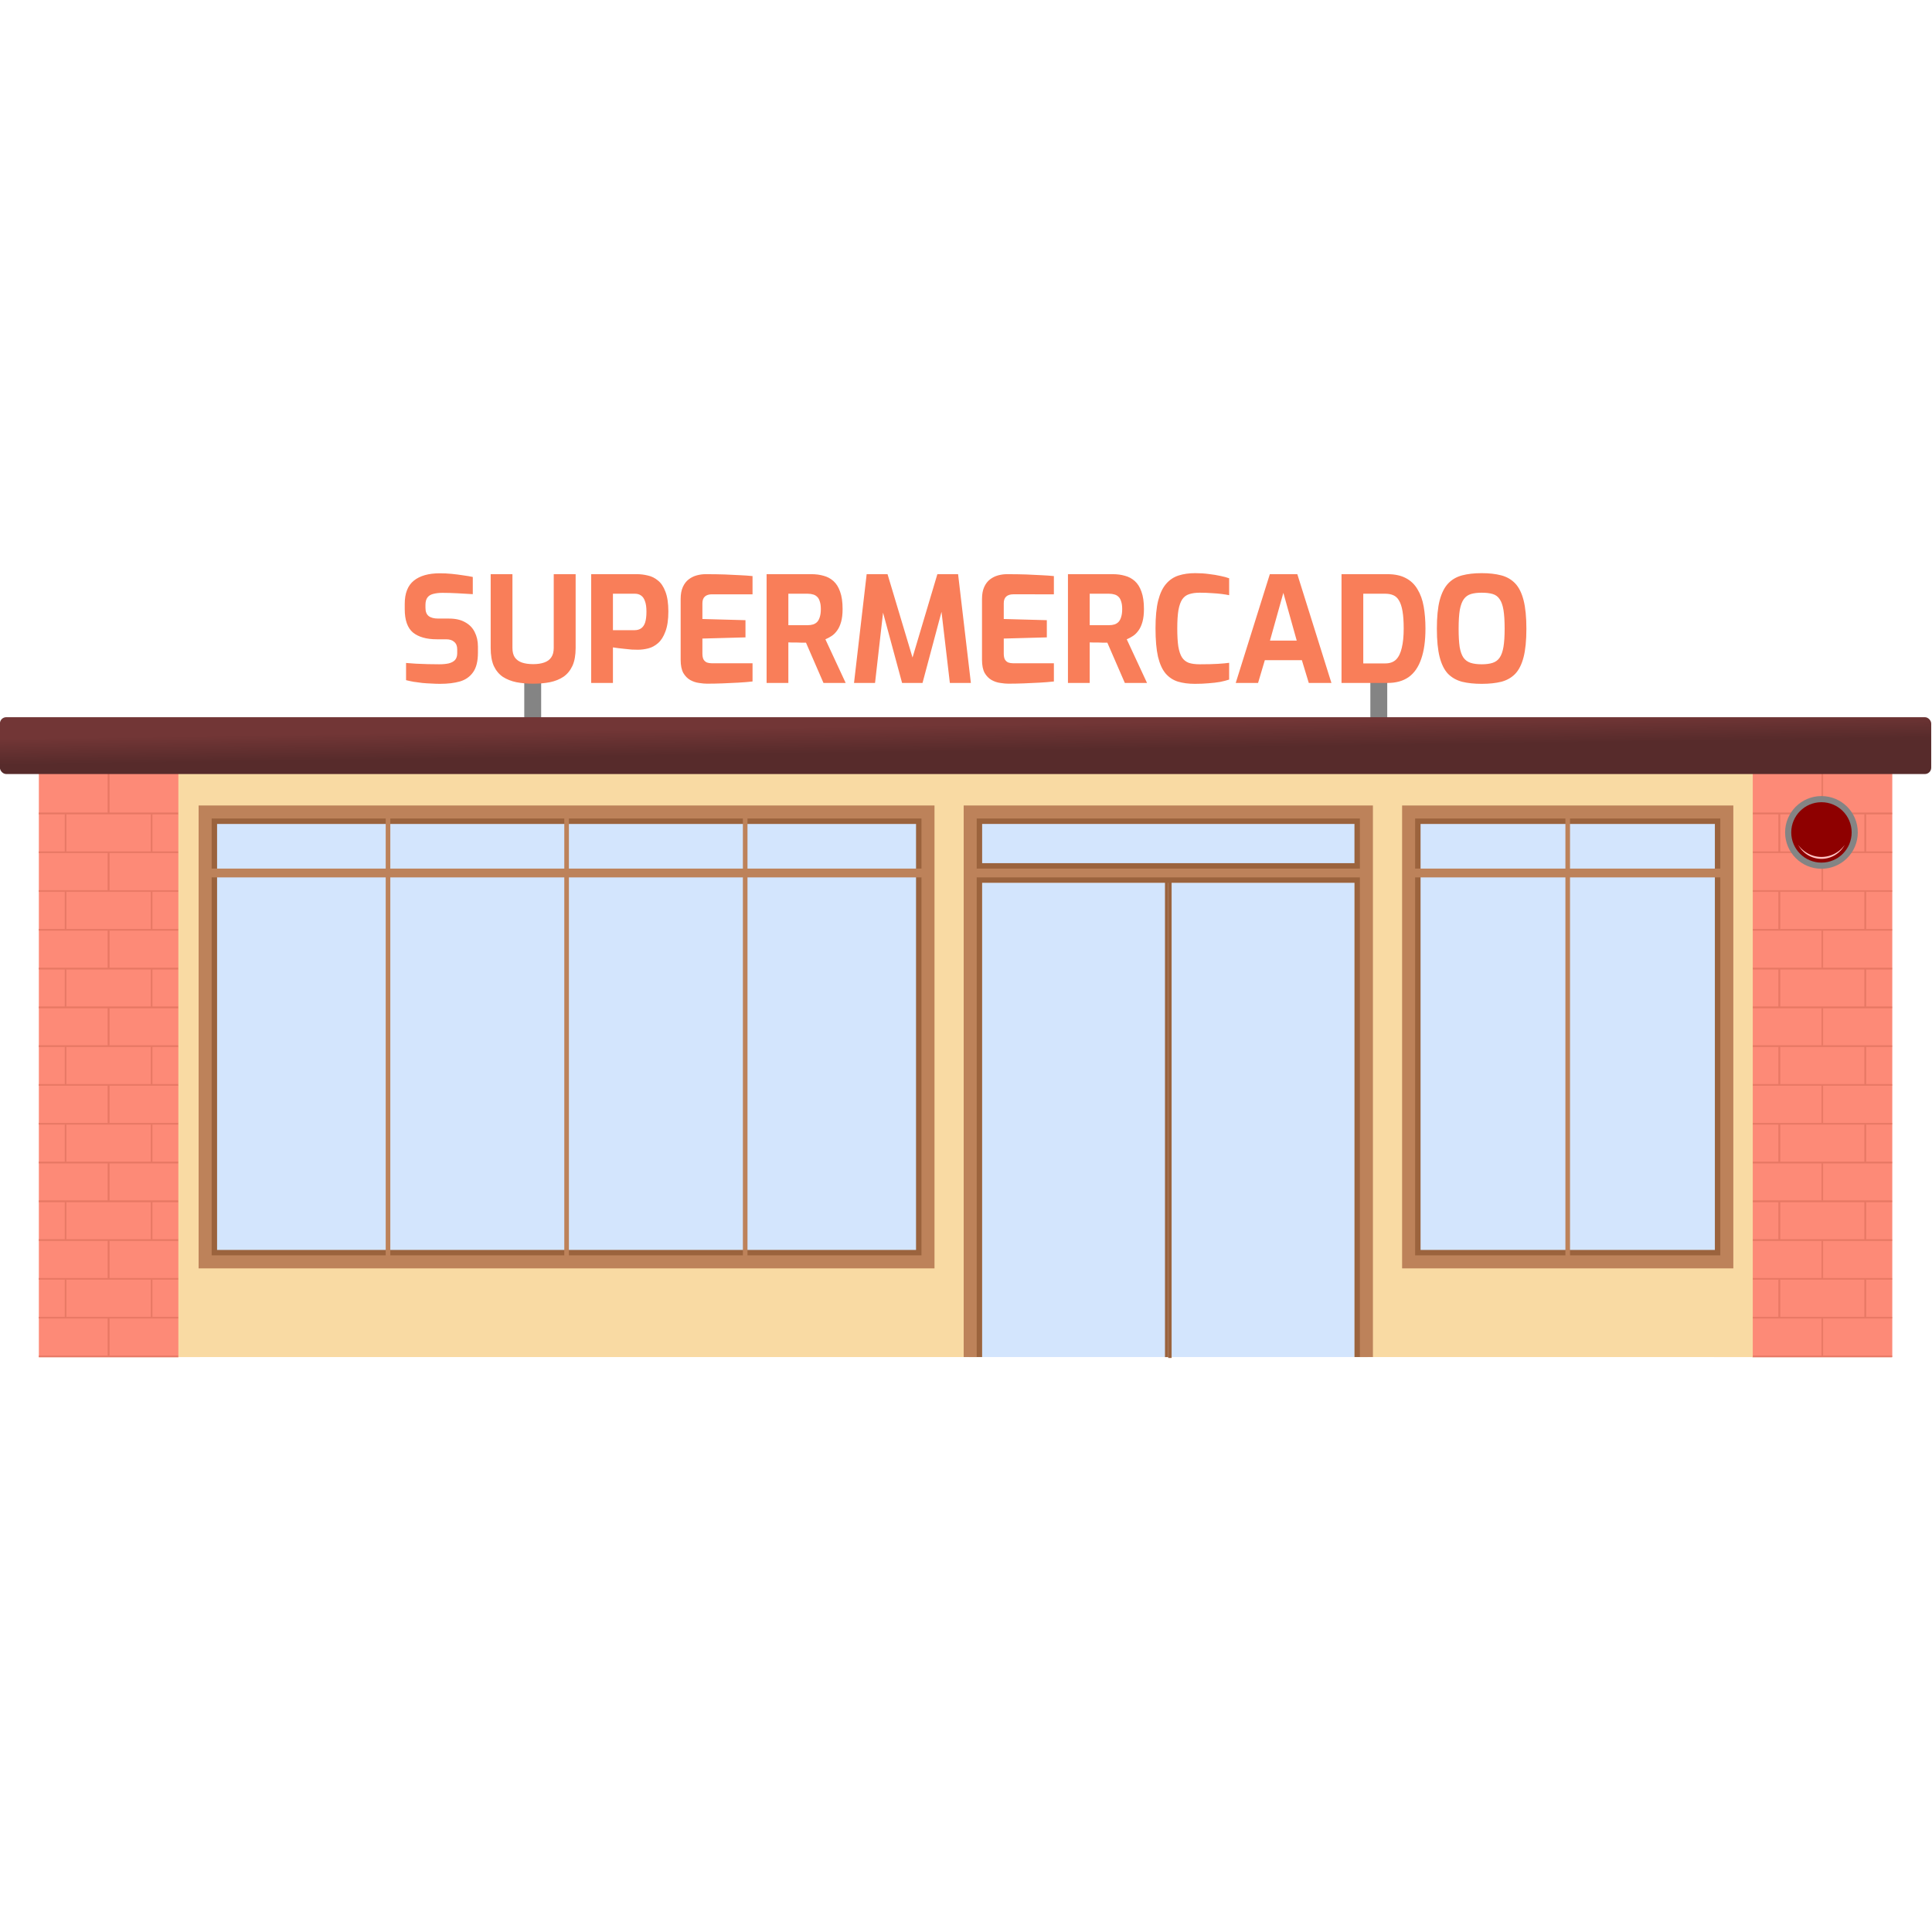 <?xml version="1.0" encoding="UTF-8" standalone="no"?>
<!-- Created with Inkscape (http://www.inkscape.org/) -->

<svg
   width="1000"
   height="1000"
   viewBox="0 0 1000 1000"
   version="1.1"
   id="svg1"
   inkscape:version="1.4 (86a8ad7, 2024-10-11)"
   sodipodi:docname="exp1 - IMG4 - inkscape.svg"
   xml:space="preserve"
   inkscape:export-filename="exp1 - IMG4 - imgPD.svg"
   inkscape:export-xdpi="96"
   inkscape:export-ydpi="96"
   xmlns:inkscape="http://www.inkscape.org/namespaces/inkscape"
   xmlns:sodipodi="http://sodipodi.sourceforge.net/DTD/sodipodi-0.dtd"
   xmlns:xlink="http://www.w3.org/1999/xlink"
   xmlns="http://www.w3.org/2000/svg"
   xmlns:svg="http://www.w3.org/2000/svg"><sodipodi:namedview
     id="namedview1"
     pagecolor="#505050"
     bordercolor="#eeeeee"
     borderopacity="1"
     inkscape:showpageshadow="0"
     inkscape:pageopacity="0"
     inkscape:pagecheckerboard="0"
     inkscape:deskcolor="#505050"
     inkscape:document-units="px"
     inkscape:zoom="0.70710678"
     inkscape:cx="505.58135"
     inkscape:cy="497.09606"
     inkscape:window-width="1920"
     inkscape:window-height="991"
     inkscape:window-x="-9"
     inkscape:window-y="-9"
     inkscape:window-maximized="1"
     inkscape:current-layer="g17"
     showguides="true"
     showgrid="false" /><defs
     id="defs1"><linearGradient
       id="linearGradient4"
       inkscape:collect="always"><stop
         style="stop-color:#723636;stop-opacity:1;"
         offset="0"
         id="stop4" /><stop
         style="stop-color:#572b2b;stop-opacity:1;"
         offset="1"
         id="stop5" /></linearGradient><filter
       style="color-interpolation-filters:sRGB;"
       inkscape:label="Drop Shadow"
       id="filter71"
       x="-0.085"
       y="-0.648"
       width="1.179"
       height="2.373"><feFlood
         result="flood"
         in="SourceGraphic"
         flood-opacity="0.286"
         flood-color="rgb(0,0,0)"
         id="feFlood70" /><feGaussianBlur
         result="blur"
         in="SourceGraphic"
         stdDeviation="35.294"
         id="feGaussianBlur70" /><feOffset
         result="offset"
         in="blur"
         dx="10"
         dy="10"
         id="feOffset70" /><feComposite
         result="comp1"
         operator="in"
         in="flood"
         in2="offset"
         id="feComposite70" /><feComposite
         result="comp2"
         operator="over"
         in="SourceGraphic"
         in2="comp1"
         id="feComposite71" /></filter><filter
       style="color-interpolation-filters:sRGB;"
       inkscape:label="Drop Shadow"
       id="filter73"
       x="-0.124"
       y="-0.686"
       width="1.262"
       height="2.454"><feFlood
         result="flood"
         in="SourceGraphic"
         flood-opacity="0.286"
         flood-color="rgb(0,0,0)"
         id="feFlood71" /><feGaussianBlur
         result="blur"
         in="SourceGraphic"
         stdDeviation="35.294"
         id="feGaussianBlur71" /><feOffset
         result="offset"
         in="blur"
         dx="10"
         dy="10"
         id="feOffset71" /><feComposite
         result="comp1"
         operator="in"
         in="flood"
         in2="offset"
         id="feComposite72" /><feComposite
         result="comp2"
         operator="over"
         in="SourceGraphic"
         in2="comp1"
         id="feComposite73" /></filter><filter
       style="color-interpolation-filters:sRGB;"
       inkscape:label="Drop Shadow"
       id="filter75"
       x="-0.094"
       y="-0.156"
       width="1.199"
       height="1.331"><feFlood
         result="flood"
         in="SourceGraphic"
         flood-opacity="0.286"
         flood-color="rgb(0,0,0)"
         id="feFlood73" /><feGaussianBlur
         result="blur"
         in="SourceGraphic"
         stdDeviation="35.294"
         id="feGaussianBlur73" /><feOffset
         result="offset"
         in="blur"
         dx="10"
         dy="10"
         id="feOffset73" /><feComposite
         result="comp1"
         operator="in"
         in="flood"
         in2="offset"
         id="feComposite74" /><feComposite
         result="comp2"
         operator="over"
         in="SourceGraphic"
         in2="comp1"
         id="feComposite75" /></filter><filter
       style="color-interpolation-filters:sRGB;"
       inkscape:label="Drop Shadow"
       id="filter79"
       x="-0.097"
       y="-0.107"
       width="1.215"
       height="1.237"><feFlood
         result="flood"
         in="SourceGraphic"
         flood-opacity="0.286"
         flood-color="rgb(0,0,0)"
         id="feFlood78" /><feGaussianBlur
         result="blur"
         in="SourceGraphic"
         stdDeviation="20"
         id="feGaussianBlur78" /><feOffset
         result="offset"
         in="blur"
         dx="10"
         dy="10"
         id="feOffset78" /><feComposite
         result="comp1"
         operator="in"
         in="flood"
         in2="offset"
         id="feComposite78" /><feComposite
         result="comp2"
         operator="over"
         in="SourceGraphic"
         in2="comp1"
         id="feComposite79" /></filter><linearGradient
       inkscape:collect="always"
       xlink:href="#linearGradient4"
       id="linearGradient5"
       x1="192.703"
       y1="487.034"
       x2="192.877"
       y2="499.26"
       gradientUnits="userSpaceOnUse" /></defs><g
     inkscape:label="Camada 1"
     inkscape:groupmode="layer"
     id="layer1"
     style="display:inline"><g
       id="g17"
       style="display:inline"
       inkscape:label="Supermercado"
       transform="matrix(1.124,0,0,1.124,-124.046,-166.441)"><g
         id="g35"
         inkscape:label="Porta"
         style="display:inline"><g
           id="g31"
           inkscape:label="Porta Direita"
           style="display:inline"><rect
             style="display:inline;fill:#d3e5fd;fill-opacity:1;stroke:none;stroke-width:5;stroke-linecap:round;stroke-linejoin:miter;stroke-dasharray:none;stroke-opacity:1;paint-order:markers fill stroke"
             id="rect30"
             width="85.727"
             height="218.385"
             x="648.36"
             y="554.615"
             inkscape:label="PRight" /><rect
             style="display:inline;fill:#9b633d;fill-opacity:1;stroke:#9b633d;stroke-width:0.05;stroke-linecap:round;stroke-linejoin:miter;stroke-dasharray:none;stroke-opacity:1;paint-order:markers fill stroke"
             id="rect31"
             width="1.5"
             height="218.979"
             x="648.36"
             y="554.396" /></g><g
           id="g33"
           inkscape:label="Porta Esquerda"
           style="display:inline"><rect
             style="display:inline;fill:#d3e5fd;fill-opacity:1;stroke:none;stroke-width:5;stroke-linecap:round;stroke-linejoin:miter;stroke-dasharray:none;stroke-opacity:1;paint-order:markers fill stroke"
             id="rect32"
             width="85.727"
             height="218.385"
             x="562.633"
             y="554.615"
             inkscape:label="PLeft" /><rect
             style="display:inline;fill:#9b633d;fill-opacity:1;stroke:#9b633d;stroke-width:0.05;stroke-linecap:round;stroke-linejoin:miter;stroke-dasharray:none;stroke-opacity:1;paint-order:markers fill stroke"
             id="rect33"
             width="1.5"
             height="218.979"
             x="646.86"
             y="554.021" /></g></g><g
         id="g5"
         inkscape:label="Texto"><path
           id="rect35"
           style="display:inline;fill:#848484;fill-opacity:1;stroke:none;stroke-width:0.05;stroke-linecap:round;stroke-linejoin:miter;stroke-dasharray:none;stroke-opacity:1;paint-order:markers fill stroke"
           d="m 741.402,456.969 v 27.223 h 7.777 v -27.223 z m -389.617,1.768 v 27.223 h 7.779 v -27.223 z" /><path
           d="m 313.054,462.982 q -1.963,0 -4.062,-0.135 -2.031,-0.068 -4.197,-0.271 -2.099,-0.271 -3.994,-0.542 -1.895,-0.338 -3.452,-0.745 v -7.92 q 2.031,0.203 4.603,0.338 2.572,0.135 5.348,0.203 2.775,0.068 5.28,0.068 2.572,0 4.4,-0.406 1.895,-0.474 2.911,-1.557 1.015,-1.151 1.015,-3.114 v -1.828 q 0,-2.234 -1.354,-3.385 -1.286,-1.218 -3.723,-1.218 h -4.265 q -7.176,0 -11.034,-3.114 -3.791,-3.182 -3.791,-10.763 v -2.437 q 0,-7.311 4.197,-10.696 4.197,-3.385 11.982,-3.385 2.775,0 5.483,0.271 2.775,0.271 5.28,0.677 2.572,0.338 4.4,0.745 v 7.92 q -3.114,-0.203 -6.972,-0.406 -3.791,-0.203 -7.04,-0.203 -2.302,0 -4.129,0.474 -1.76,0.406 -2.708,1.625 -0.948,1.218 -0.948,3.452 v 1.354 q 0,2.64 1.489,3.791 1.489,1.151 4.4,1.151 h 4.942 q 4.535,0 7.446,1.692 2.979,1.625 4.4,4.535 1.489,2.911 1.489,6.634 v 2.843 q 0,5.889 -2.234,9.003 -2.166,3.114 -6.092,4.265 -3.859,1.083 -9.071,1.083 z m 42.827,-0.068 q -4.129,0 -7.717,-0.677 -3.588,-0.745 -6.296,-2.505 -2.64,-1.828 -4.129,-5.009 -1.422,-3.249 -1.422,-8.259 v -33.982 h 10.019 v 33.915 q 0,2.775 1.083,4.4 1.151,1.625 3.249,2.369 2.166,0.745 5.212,0.745 2.979,0 5.077,-0.745 2.166,-0.745 3.249,-2.369 1.151,-1.625 1.151,-4.4 v -33.915 h 10.086 v 33.982 q 0,5.009 -1.489,8.259 -1.489,3.182 -4.129,5.009 -2.64,1.76 -6.228,2.505 -3.52,0.677 -7.717,0.677 z m 26.716,-0.338 v -50.093 h 21.12 q 2.437,0 4.942,0.609 2.572,0.542 4.671,2.302 2.166,1.692 3.452,5.145 1.354,3.452 1.354,9.139 0,5.686 -1.354,9.206 -1.286,3.52 -3.385,5.348 -2.099,1.828 -4.535,2.437 -2.437,0.609 -4.739,0.609 -1.218,0 -2.843,-0.068 -1.625,-0.135 -3.317,-0.338 -1.625,-0.203 -3.046,-0.338 -1.422,-0.203 -2.302,-0.338 v 16.382 z m 10.019,-24.302 h 9.951 q 1.76,0 2.979,-0.812 1.286,-0.88 1.895,-2.708 0.609,-1.895 0.609,-5.009 0,-3.046 -0.677,-4.806 -0.609,-1.828 -1.828,-2.64 -1.151,-0.812 -2.775,-0.812 h -10.154 z m 43.369,24.641 q -1.625,0 -3.723,-0.338 -2.099,-0.271 -4.062,-1.354 -1.895,-1.083 -3.182,-3.249 -1.218,-2.234 -1.218,-6.092 v -27.958 q 0,-3.317 1.015,-5.551 1.015,-2.234 2.708,-3.52 1.692,-1.286 3.723,-1.828 2.031,-0.542 3.994,-0.542 5.077,0 8.936,0.135 3.926,0.135 7.04,0.338 3.114,0.135 5.686,0.406 v 8.394 h -18.684 q -2.099,0 -3.249,1.015 -1.151,1.015 -1.151,3.114 v 7.243 l 19.834,0.542 v 7.92 l -19.834,0.542 v 6.905 q 0,1.76 0.542,2.775 0.609,0.948 1.557,1.354 1.015,0.338 2.099,0.338 h 18.887 v 8.394 q -2.979,0.338 -6.634,0.542 -3.588,0.203 -7.311,0.338 -3.655,0.135 -6.972,0.135 z m 27.393,-0.338 v -50.093 h 20.714 q 2.979,0 5.551,0.745 2.572,0.677 4.535,2.437 1.963,1.76 3.046,4.874 1.151,3.114 1.151,7.988 0,3.452 -0.677,5.889 -0.677,2.437 -1.828,3.994 -1.083,1.557 -2.505,2.505 -1.422,0.948 -2.911,1.557 l 9.342,20.105 h -10.222 l -8.056,-18.548 q -0.812,0 -1.895,0 -1.015,-0.068 -2.099,-0.068 -1.083,0 -2.166,0 -1.083,0 -1.963,-0.068 v 18.684 z m 10.019,-26.604 h 8.936 q 1.354,0 2.437,-0.338 1.083,-0.338 1.895,-1.151 0.812,-0.88 1.218,-2.302 0.474,-1.422 0.474,-3.655 0,-2.099 -0.474,-3.452 -0.406,-1.422 -1.218,-2.166 -0.812,-0.812 -1.895,-1.083 -1.083,-0.338 -2.437,-0.338 h -8.936 z m 30.236,26.604 5.822,-50.093 h 9.613 l 11.508,38.382 11.44,-38.382 h 9.545 l 5.889,50.093 h -9.68 l -4.332,-36.893 1.557,0.135 -9.816,36.758 h -9.409 l -9.951,-36.758 1.692,-0.068 -4.197,36.825 z m 71.123,0.338 q -1.625,0 -3.723,-0.338 -2.099,-0.271 -4.062,-1.354 -1.895,-1.083 -3.182,-3.249 -1.218,-2.234 -1.218,-6.092 v -27.958 q 0,-3.317 1.015,-5.551 1.015,-2.234 2.708,-3.52 1.692,-1.286 3.723,-1.828 2.031,-0.542 3.994,-0.542 5.077,0 8.936,0.135 3.926,0.135 7.04,0.338 3.114,0.135 5.686,0.406 v 8.394 H 576.989 q -2.099,0 -3.249,1.015 -1.151,1.015 -1.151,3.114 v 7.243 l 19.834,0.542 v 7.92 l -19.834,0.542 v 6.905 q 0,1.76 0.542,2.775 0.609,0.948 1.557,1.354 1.015,0.338 2.099,0.338 h 18.887 v 8.394 q -2.979,0.338 -6.634,0.542 -3.588,0.203 -7.311,0.338 -3.655,0.135 -6.972,0.135 z m 27.393,-0.338 v -50.093 h 20.714 q 2.979,0 5.551,0.745 2.572,0.677 4.535,2.437 1.963,1.76 3.046,4.874 1.151,3.114 1.151,7.988 0,3.452 -0.677,5.889 -0.677,2.437 -1.828,3.994 -1.083,1.557 -2.505,2.505 -1.422,0.948 -2.911,1.557 l 9.342,20.105 h -10.222 l -8.056,-18.548 q -0.812,0 -1.895,0 -1.015,-0.068 -2.099,-0.068 -1.083,0 -2.166,0 -1.083,0 -1.963,-0.068 v 18.684 z m 10.019,-26.604 h 8.936 q 1.354,0 2.437,-0.338 1.083,-0.338 1.895,-1.151 0.812,-0.88 1.218,-2.302 0.474,-1.422 0.474,-3.655 0,-2.099 -0.474,-3.452 -0.406,-1.422 -1.218,-2.166 -0.812,-0.812 -1.895,-1.083 -1.083,-0.338 -2.437,-0.338 h -8.936 z m 48.446,27.01 q -4.4,0 -7.785,-1.015 -3.317,-1.015 -5.686,-3.723 -2.302,-2.708 -3.52,-7.717 -1.151,-5.077 -1.151,-13.133 0,-7.785 1.218,-12.726 1.286,-5.009 3.655,-7.717 2.369,-2.775 5.754,-3.859 3.385,-1.083 7.649,-1.083 3.385,0 6.296,0.406 2.979,0.338 5.348,0.88 2.369,0.474 3.994,1.083 v 7.785 q -1.218,-0.271 -3.317,-0.542 -2.031,-0.271 -4.671,-0.406 -2.64,-0.203 -5.551,-0.203 -2.843,0 -4.874,0.677 -1.963,0.609 -3.182,2.369 -1.151,1.692 -1.76,4.942 -0.542,3.249 -0.542,8.462 0,5.009 0.474,8.259 0.542,3.249 1.692,5.077 1.151,1.76 3.114,2.505 2.031,0.677 5.077,0.677 5.145,0 8.326,-0.203 3.249,-0.203 5.212,-0.474 v 7.717 q -1.828,0.609 -4.197,1.083 -2.369,0.406 -5.212,0.609 -2.843,0.271 -6.363,0.271 z m 18.796,-0.406 15.705,-50.093 h 12.659 l 15.705,50.093 H 713.052 L 709.87,452.084 h -17.059 l -3.114,10.493 z m 15.773,-19.496 h 12.32 l -6.16,-22.001 z m 32.944,19.496 v -50.093 h 21.188 q 5.077,0 8.462,1.828 3.385,1.76 5.348,5.145 2.031,3.317 2.843,7.92 0.812,4.603 0.812,10.154 0,8.462 -1.963,14.013 -1.895,5.551 -5.754,8.326 -3.859,2.708 -9.748,2.708 z m 10.019,-9.003 h 10.154 q 3.114,0 4.942,-1.76 1.828,-1.828 2.64,-5.416 0.88,-3.588 0.88,-8.868 0,-4.874 -0.542,-7.988 -0.542,-3.182 -1.625,-4.942 -1.015,-1.76 -2.64,-2.437 -1.557,-0.677 -3.655,-0.677 h -10.154 z m 54.538,9.409 q -5.145,0 -9.003,-0.948 -3.859,-1.015 -6.499,-3.655 -2.572,-2.708 -3.859,-7.717 -1.286,-5.009 -1.286,-13.065 0,-8.056 1.286,-13.065 1.354,-5.077 3.926,-7.785 2.572,-2.708 6.431,-3.723 3.859,-1.015 9.003,-1.015 5.145,0 9.003,1.015 3.859,1.015 6.431,3.723 2.572,2.708 3.859,7.785 1.286,5.009 1.286,13.065 0,8.056 -1.286,13.065 -1.286,5.009 -3.859,7.717 -2.572,2.64 -6.431,3.655 -3.859,0.948 -9.003,0.948 z m 0,-9.003 q 3.046,0 5.077,-0.677 2.031,-0.677 3.182,-2.369 1.218,-1.76 1.76,-4.942 0.542,-3.249 0.542,-8.394 0,-5.416 -0.542,-8.665 -0.542,-3.249 -1.76,-4.942 -1.151,-1.76 -3.182,-2.369 -2.031,-0.609 -5.077,-0.609 -2.911,0 -4.942,0.609 -2.031,0.609 -3.317,2.369 -1.218,1.692 -1.828,4.942 -0.542,3.249 -0.542,8.665 0,5.145 0.474,8.394 0.542,3.182 1.76,4.942 1.218,1.692 3.249,2.369 2.099,0.677 5.145,0.677 z"
           id="text1"
           style="font-weight:bold;font-size:67.694px;line-height:1;font-family:Exo;-inkscape-font-specification:'Exo Bold';text-align:center;letter-spacing:-0.836px;word-spacing:0.353px;text-anchor:middle;display:inline;fill:#f97e59;fill-opacity:1;stroke-width:2.821;stroke-linecap:round;stroke-linejoin:round;paint-order:stroke fill markers"
           aria-label="SUPERMERCADO"
           inkscape:label="SupermercadoTexto" /></g><g
         id="g2"
         style="display:inline"><rect
           style="display:inline;fill:#fd8a77;fill-opacity:1;stroke-width:35;stroke-linecap:round;stroke-linejoin:round;paint-order:markers stroke fill"
           id="rect1"
           width="82.047"
           height="268.75"
           x="899.703"
           y="504.25"
           inkscape:label="Parede Tijolo 2" /><rect
           style="display:inline;fill:#fd8a77;fill-opacity:1;stroke-width:35;stroke-linecap:round;stroke-linejoin:round;paint-order:markers stroke fill"
           id="rect29"
           width="74.268"
           height="268.75"
           x="128.25"
           y="504.25"
           inkscape:label="Parede Tijolo 1" /><path
           id="rect4"
           style="display:inline;fill:#e77864;fill-opacity:1;stroke:#e77864;stroke-width:0.2;stroke-linecap:butt;stroke-linejoin:miter;stroke-dasharray:none;stroke-opacity:1;paint-order:markers stroke fill"
           d="m 160.088,504.35 v 18.035 h -31.736 v 0.576 h 11.936 v 17.283 h -11.936 v 0.576 h 31.736 v 17.283 h -31.736 v 0.576 h 11.936 v 17.285 h -11.936 v 0.574 h 31.736 v 17.285 h -31.736 v 0.576 h 11.936 v 17.283 h -11.936 v 0.576 h 31.736 v 17.285 h -31.736 v 0.574 h 11.936 v 17.285 h -11.936 v 0.576 h 31.736 v 17.283 h -31.736 v 0.576 h 11.936 V 683.125 h -11.936 v 0.574 h 31.736 v 17.285 h -31.736 v 0.576 h 11.936 v 17.283 h -11.936 v 0.576 h 31.736 v 17.283 h -31.736 v 0.576 h 11.936 v 17.285 h -11.936 v 0.576 h 31.736 v 17.283 H 128.352 V 773 h 64.047 v -0.576 h -31.736 v -17.283 h 31.736 v -0.576 h -11.938 V 737.279 h 11.938 v -0.576 h -31.736 v -17.283 h 31.736 v -0.576 h -11.938 v -17.283 h 11.938 v -0.576 h -31.736 v -17.285 h 31.736 V 683.125 h -11.938 v -17.285 h 11.938 v -0.576 h -31.736 v -17.283 h 31.736 v -0.576 h -11.938 v -17.285 h 11.938 v -0.574 h -31.736 v -17.285 h 31.736 v -0.576 h -11.938 v -17.283 h 11.938 v -0.576 h -31.736 v -17.285 h 31.736 v -0.574 h -11.938 v -17.285 h 11.938 v -0.576 h -31.736 v -17.283 h 31.736 v -0.576 h -11.938 v -17.283 h 11.938 v -0.576 h -31.736 v -18.035 z m 789.148,0 v 18.035 H 917.5 v 0.576 h 11.936 v 17.283 H 917.5 v 0.576 h 31.736 v 17.283 H 917.5 v 0.576 h 11.936 v 17.285 H 917.5 v 0.574 h 31.736 v 17.285 H 917.5 v 0.576 h 11.936 v 17.283 H 917.5 v 0.576 h 31.736 v 17.285 H 917.5 v 0.574 h 11.936 V 647.404 H 917.5 v 0.576 h 31.736 v 17.283 H 917.5 v 0.576 h 11.936 V 683.125 H 917.5 v 0.574 h 31.736 v 17.285 H 917.5 v 0.576 h 11.936 v 17.283 H 917.5 v 0.576 h 31.736 v 17.283 H 917.5 v 0.576 h 11.936 v 17.285 H 917.5 v 0.576 h 31.736 v 17.283 H 917.5 V 773 h 64.047 v -0.576 h -31.736 v -17.283 h 31.736 v -0.576 h -11.938 V 737.279 h 11.938 v -0.576 h -31.736 v -17.283 h 31.736 v -0.576 h -11.938 v -17.283 h 11.938 v -0.576 h -31.736 v -17.285 h 31.736 V 683.125 h -11.938 v -17.285 h 11.938 v -0.576 h -31.736 v -17.283 h 31.736 v -0.576 h -11.938 v -17.285 h 11.938 v -0.574 h -31.736 v -17.285 h 31.736 v -0.576 h -11.938 v -17.283 h 11.938 v -0.576 h -31.736 v -17.285 h 31.736 v -0.574 h -11.938 v -17.285 h 11.938 v -0.576 h -31.736 v -17.283 h 31.736 v -0.576 h -11.938 v -17.283 h 11.938 v -0.576 h -31.736 v -18.035 z m -808.371,18.611 h 39.02 v 17.283 h -39.02 z m 789.148,0 h 39.02 v 17.283 h -39.02 z m -789.148,35.719 h 39.02 v 17.285 h -39.02 z m 789.148,0 h 39.02 v 17.285 h -39.02 z m -789.148,35.721 h 39.02 v 17.283 h -39.02 z m 789.148,0 h 39.02 v 17.283 h -39.02 z m -789.148,35.719 h 39.02 v 17.285 h -39.02 z m 789.148,0 h 39.02 v 17.285 h -39.02 z m -789.148,35.721 h 19.223 v 0.002 h 0.574 v -0.002 h 19.223 V 683.125 h -39.02 z m 789.148,0 h 19.223 v 0.002 h 0.574 v -0.002 H 969.033 V 683.125 h -39.02 z m -789.148,35.721 h 39.02 v 17.283 h -39.02 z m 789.148,0 h 39.02 v 17.283 H 930.014 Z M 140.865,737.279 h 39.02 v 17.285 h -39.02 z m 789.148,0 h 39.02 v 17.285 h -39.02 z"
           inkscape:label="Tijolo" /><path
           id="rect2"
           style="display:inline;fill:#f9daa3;fill-opacity:1;stroke-width:35;stroke-linecap:round;stroke-linejoin:round;paint-order:markers stroke fill"
           inkscape:label="Parede Principal"
           d="M 192.5,504.25 V 773 H 560.133 V 525 H 736.586 V 773 H 917.5 V 504.25 Z" /><rect
           style="display:inline;fill:url(#linearGradient5);stroke-width:35;stroke-linecap:round;stroke-linejoin:round;paint-order:markers stroke fill"
           id="rect3"
           width="889.358"
           height="26.176"
           x="110.321"
           y="478.348"
           ry="2.917"
           inkscape:label="Telhado" /></g><g
         id="g12"
         inkscape:label="Janela 1"
         style="display:inline"><rect
           style="display:inline;fill:#d3e5fd;fill-opacity:1;stroke:none;stroke-width:6;stroke-linecap:round;stroke-linejoin:miter;stroke-dasharray:none;stroke-opacity:1;paint-order:markers fill stroke"
           id="rect6"
           width="327.867"
           height="202.165"
           x="207.328"
           y="524.5"
           inkscape:label="Vidro" /><rect
           style="display:inline;fill:none;fill-opacity:1;stroke:#9b633d;stroke-width:6;stroke-linecap:round;stroke-linejoin:miter;stroke-dasharray:none;stroke-opacity:1;paint-order:markers fill stroke"
           id="rect12"
           width="327.867"
           height="202.165"
           x="207.328"
           y="524.5"
           inkscape:label="Moldura int" /><path
           id="rect7"
           style="display:inline;fill:#bd825a;stroke-linecap:round;paint-order:stroke fill markers"
           d="M 201.828,519 V 732.166 H 540.695 V 519 Z m 6,6 h 80.15 v 23.062 h -80.15 z m 82.27,0 h 80.119 v 23.062 h -80.119 z m 82.238,0 h 80.121 v 23.062 h -80.121 z m 82.24,0 h 80.119 v 23.062 h -80.119 z m -246.748,27.115 h 80.15 v 174.051 h -80.15 z m 82.27,0 h 80.119 v 174.051 h -80.119 z m 82.238,0 h 80.121 v 174.051 h -80.121 z m 82.24,0 h 80.119 v 174.051 h -80.119 z"
           inkscape:label="Moldura ext" /></g><g
         id="g14"
         inkscape:label="Janela 2"
         transform="translate(367.859)"
         style="display:inline"><rect
           style="display:inline;fill:#d3e5fd;fill-opacity:1;stroke:none;stroke-width:6;stroke-linecap:round;stroke-linejoin:miter;stroke-dasharray:none;stroke-opacity:1;paint-order:markers fill stroke"
           id="rect13"
           width="141.03"
           height="201.661"
           x="394.165"
           y="525.004"
           inkscape:label="Vidro" /><rect
           style="display:inline;fill:none;fill-opacity:1;stroke:#9b633d;stroke-width:6;stroke-linecap:round;stroke-linejoin:miter;stroke-dasharray:none;stroke-opacity:1;paint-order:markers fill stroke"
           id="rect15"
           width="141.531"
           height="202.161"
           x="393.664"
           y="524.503" /><path
           id="rect16"
           style="display:inline;fill:#bd825a;stroke-linecap:round;paint-order:markers fill stroke"
           d="M 388.165,519.004 V 732.164 H 540.696 V 519.004 Z m 6,6 h 69.205 v 23.059 h -69.205 z m 71.324,0 h 69.207 v 23.059 h -69.207 z m -71.324,27.111 h 69.205 v 174.049 h -69.205 z m 71.324,0 h 69.207 v 174.049 h -69.207 z" /></g><g
         id="g23"
         inkscape:label="MolduraPorta"
         style="display:inline"><rect
           style="display:inline;fill:#d3e5fd;fill-opacity:1;stroke:none;stroke-width:5;stroke-linecap:round;stroke-linejoin:miter;stroke-dasharray:none;stroke-opacity:1;paint-order:markers fill stroke"
           id="rect23"
           width="176.453"
           height="23.062"
           x="560.133"
           y="525"
           inkscape:label="Janela Superior" /><path
           id="rect17"
           style="display:inline;fill:#9b633d;fill-opacity:1;stroke-linecap:round;paint-order:markers fill stroke"
           d="M 354.775,521.5 V 773 h 6 V 554.615 H 532.228 V 773 h 6 V 521.5 Z m 6,6 H 532.228 v 18.062 H 360.775 Z"
           transform="translate(201.858)"
           inkscape:label="Moldura ext" /><path
           id="rect18"
           style="display:inline;fill:#bd825a;stroke-linecap:round;paint-order:markers fill stroke"
           d="m 352.275,519 v 254 h 6 V 552.115 H 534.728 V 773 h 6 V 519 Z m 6,6 H 534.728 v 23.062 H 358.275 Z"
           transform="translate(201.858)"
           inkscape:label="Moldura ext" /></g><g
         id="g3"
         inkscape:label="Alarme"
         style="display:inline"
         transform="matrix(0.889,0,0,0.889,110.321,148.026)"><circle
           style="fill:#848484;fill-opacity:1;stroke:none;stroke-width:0.05;stroke-linecap:round;stroke-linejoin:miter;stroke-dasharray:none;stroke-opacity:1;paint-order:markers fill stroke"
           id="path36"
           cx="943.546"
           cy="431.247"
           r="18.827" /><circle
           style="fill:#8e0000;fill-opacity:1;stroke:none;stroke-width:0.042;stroke-linecap:round;stroke-linejoin:miter;stroke-dasharray:none;stroke-opacity:1;paint-order:markers fill stroke"
           id="circle36"
           cx="943.546"
           cy="431.247"
           r="15.645" /><circle
           style="display:none;fill:#ff0404;fill-opacity:1;stroke:none;stroke-width:0.042;stroke-linecap:round;stroke-linejoin:miter;stroke-dasharray:none;stroke-opacity:1;paint-order:markers fill stroke"
           id="circle4"
           cx="943.546"
           cy="431.247"
           r="15.645" /><path
           id="circle37"
           style="fill:#ffc3c3;fill-opacity:1;stroke:none;stroke-width:0.036;stroke-linecap:round;stroke-linejoin:miter;stroke-dasharray:none;stroke-opacity:1;paint-order:markers fill stroke"
           d="m 931.51,437.719 a 13.7,13.7 0 0 0 12.035,7.229 13.7,13.7 0 0 0 12.035,-7.225 14.825,14.825 0 0 1 -12.035,6.225 14.825,14.825 0 0 1 -12.035,-6.229 z" /></g></g></g></svg>
